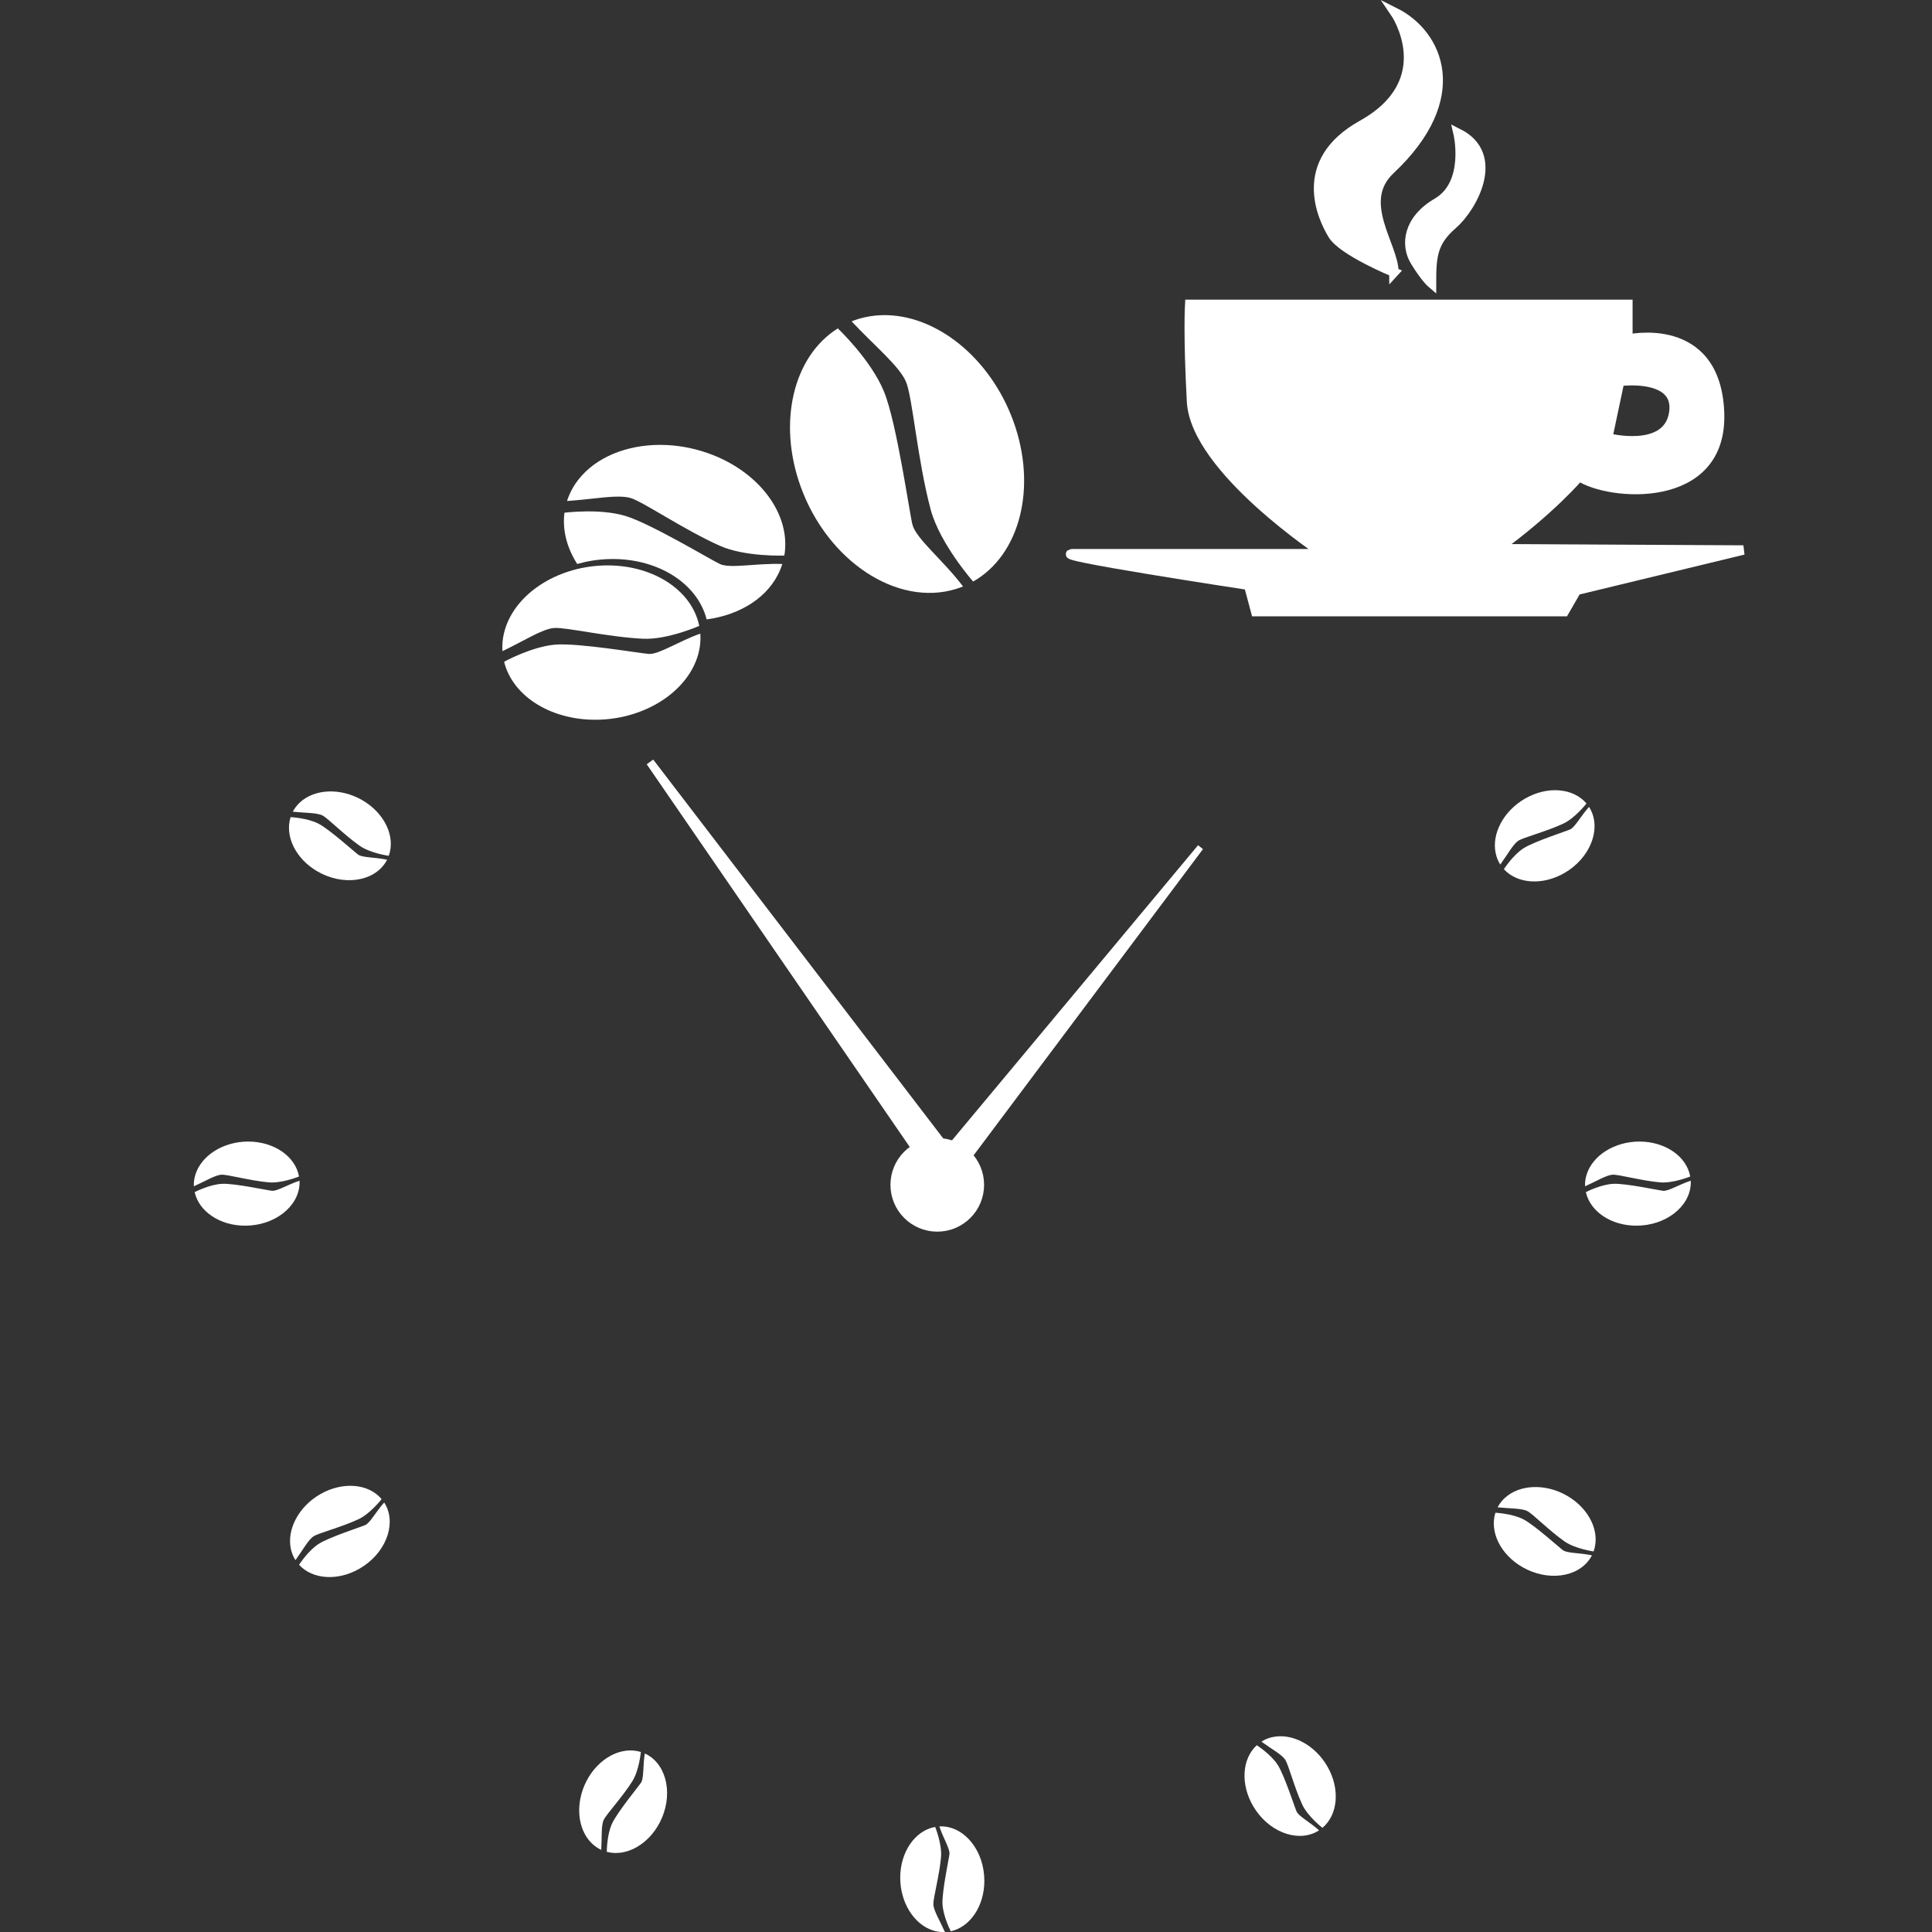 <?xml version="1.0" encoding="UTF-8" standalone="no"?>
<!-- Created with Inkscape (http://www.inkscape.org/) -->

<svg
   width="200mm"
   height="200mm"
   viewBox="0 0 200 200"
   version="1.1"
   id="svg5"
   inkscape:version="1.1.1 (3bf5ae0d25, 2021-09-20)"
   sodipodi:docname="Logo.svg"
   xmlns:inkscape="http://www.inkscape.org/namespaces/inkscape"
   xmlns:sodipodi="http://sodipodi.sourceforge.net/DTD/sodipodi-0.dtd"
   xmlns="http://www.w3.org/2000/svg"
   xmlns:svg="http://www.w3.org/2000/svg">
  <rect x="0" y="0" width="200" height="200" fill="#333333" stroke="none"/>
  <sodipodi:namedview
     id="namedview7"
     pagecolor="#505050"
     bordercolor="#eeeeee"
     borderopacity="1"
     inkscape:pageshadow="0"
     inkscape:pageopacity="0"
     inkscape:pagecheckerboard="0"
     inkscape:document-units="mm"
     showgrid="false"
     inkscape:snap-global="false"
     inkscape:zoom="0.64052329"
     inkscape:cx="369.22935"
     inkscape:cy="353.61712"
     inkscape:window-width="1280"
     inkscape:window-height="961"
     inkscape:window-x="-8"
     inkscape:window-y="-8"
     inkscape:window-maximized="1"
     inkscape:current-layer="layer1" />
  <defs
     id="defs2" />
  <g
     inkscape:label="Layer 1"
     inkscape:groupmode="layer"
     id="layer1">
    <g
       id="g12714"
       transform="matrix(3.67,0,0,3.67,-225.879,-208.776)">
      <path
         id="path1091"
         style="fill:#ffffff;fill-opacity:1;stroke:#ffffff;stroke-width:1.002;stroke-linecap:butt;stroke-linejoin:miter;stroke-miterlimit:4;stroke-dasharray:none;stroke-opacity:1"
         d="m 358.887,247.064 c 0,0 -0.195,3.121 0.195,10.342 0.39,7.221 14.051,16.197 14.051,16.197 H 346.592 c -3.588,0 18.568,3.363 18.568,3.363 l 0.752,2.805 h 32.844 l 1.309,-2.264 17.758,-4.293 -26.174,-0.139 c 5.734,-4.169 8.701,-7.701 8.701,-7.701 3.097,2.116 15.326,3.156 14.936,-6.797 -0.39,-9.953 -9.758,-7.807 -9.758,-7.807 v -3.707 z m 46.99,8.129 c 1.833,-0.012 5.02,0.399 4.529,3.461 -0.683,4.261 -7.025,2.623 -7.025,2.623 l 1.27,-6.01 c 0,0 0.509,-0.07 1.227,-0.074 z"
         transform="scale(0.265)" />
      <path
         style="fill:#ffffff;fill-opacity:1;stroke:#ffffff;stroke-width:0.265px;stroke-linecap:butt;stroke-linejoin:miter;stroke-opacity:1"
         d="m 101.926,64.878 c 0,-0.749 0.026,-1.162 0.594,-1.652 0.568,-0.491 1.385,-1.967 0.155,-2.582 0,0 0.336,1.42 -0.594,1.962 -0.821,0.479 -0.904,1.188 -0.62,1.652 0.284,0.465 0.465,0.62 0.465,0.62 z"
         id="path5222"
         sodipodi:nodetypes="cssssc" />
      <path
         style="fill:#ffffff;fill-opacity:1;stroke:#ffffff;stroke-width:0.265;stroke-linecap:butt;stroke-linejoin:miter;stroke-miterlimit:4;stroke-dasharray:none;stroke-opacity:1"
         d="m 100.867,64.569 c 0,-0.749 -1.063,-1.99 -0.103,-2.892 2.17,-2.038 1.359,-3.826 0.129,-4.441 0,0 1.319,1.922 -0.929,3.176 -1.88,1.048 -1.11,2.633 -0.826,3.098 0.284,0.465 1.73,1.058 1.73,1.058 z"
         id="path6321"
         sodipodi:nodetypes="cssssc" />
      <path
         id="path7488"
         style="fill:#ffffff;fill-opacity:1;stroke:none;stroke-width:0.297;stroke-miterlimit:4;stroke-dasharray:none;stroke-opacity:1"
         d="m 86.428,65.777 c -0.23,0.006 -0.455,0.042 -0.669,0.107 -0.064,0.02 -0.128,0.043 -0.19,0.068 0.661,0.705 1.355,1.267 1.538,1.714 0.182,0.448 0.318,2.193 0.692,3.594 0.258,0.965 1.198,2.031 1.198,2.031 1.326,-0.754 1.807,-2.659 1.138,-4.512 -0.646,-1.792 -2.189,-3.042 -3.707,-3.002 z m 0.053,2.153 c -0.367,-0.896 -1.301,-1.78 -1.301,-1.78 -1.262,0.79 -1.7,2.652 -1.05,4.458 0.759,2.104 2.718,3.399 4.376,2.894 0.07,-0.021 0.138,-0.046 0.205,-0.073 -0.546,-0.726 -1.314,-1.336 -1.424,-1.735 -0.082,-0.296 -0.439,-2.869 -0.806,-3.764 z"
         sodipodi:nodetypes="ccczscsczccccsz" />
      <path
         id="path8723"
         style="fill:#ffffff;fill-opacity:1;stroke:none;stroke-width:0.231;stroke-miterlimit:4;stroke-dasharray:none;stroke-opacity:1"
         d="m 80.184,69.436 c -0.953,-0.004 -1.826,0.344 -2.324,0.982 -0.11,0.141 -0.199,0.293 -0.265,0.454 -0.02,0.048 -0.038,0.098 -0.053,0.147 0.753,-0.051 1.435,-0.193 1.796,-0.083 0.361,0.11 1.483,0.884 2.514,1.346 0.711,0.318 1.819,0.276 1.819,0.276 0.199,-1.164 -0.715,-2.385 -2.165,-2.892 -0.438,-0.153 -0.888,-0.228 -1.321,-0.23 z m -2.126,1.877 c -0.339,0.004 -0.589,0.036 -0.589,0.036 -0.063,0.495 0.072,0.997 0.36,1.446 0.276,-0.079 0.567,-0.126 0.867,-0.137 1.363,-0.051 2.519,0.662 2.784,1.701 0.956,-0.129 1.756,-0.63 2.076,-1.404 0.022,-0.052 0.041,-0.105 0.057,-0.159 -0.709,-0.028 -1.456,0.134 -1.752,0.004 -0.219,-0.096 -1.951,-1.142 -2.674,-1.36 -0.361,-0.109 -0.791,-0.132 -1.13,-0.128 z" />
      <path
         id="path8725"
         style="fill:#ffffff;fill-opacity:1;stroke:none;stroke-width:0.205;stroke-miterlimit:4;stroke-dasharray:none;stroke-opacity:1"
         d="m 75.789,74.65 c -0.045,0.153 -0.07,0.309 -0.073,0.464 -6.99e-4,0.047 5.33e-4,0.093 0.004,0.14 0.605,-0.287 1.122,-0.627 1.455,-0.653 0.333,-0.026 1.507,0.254 2.507,0.303 0.689,0.034 1.589,-0.362 1.589,-0.362 -0.211,-1.034 -1.358,-1.754 -2.718,-1.704 -1.314,0.048 -2.465,0.802 -2.764,1.812 z m 1.425,0.42 c -0.666,0.053 -1.447,0.483 -1.447,0.483 0.248,1 1.377,1.682 2.701,1.634 1.543,-0.056 2.813,-1.075 2.837,-2.276 9.74e-4,-0.05 -3.4e-4,-0.101 -0.004,-0.151 -0.593,0.207 -1.158,0.585 -1.444,0.573 -0.211,-0.009 -1.977,-0.316 -2.643,-0.263 z"
         sodipodi:nodetypes="ccczscsczccccsz" />
      <circle
         style="opacity:1;fill:#ffffff;fill-opacity:1;stroke:#ffffff;stroke-width:0.265;stroke-miterlimit:4;stroke-dasharray:none;stroke-opacity:1"
         id="path11247"
         cx="87.985"
         cy="90.308"
         r="1.188" />
      <path
         style="fill:#ffffff;fill-opacity:1;stroke:#ffffff;stroke-width:0.226px;stroke-linecap:butt;stroke-linejoin:miter;stroke-opacity:1"
         d="M 88.089,90.321 79.883,78.381 88.723,89.929 Z"
         id="path11403"
         inkscape:transform-center-x="3.9776536"
         inkscape:transform-center-y="-5.9574895" />
      <path
         style="fill:#ffffff;fill-opacity:1;stroke:#ffffff;stroke-width:0.177px;stroke-linecap:butt;stroke-linejoin:miter;stroke-opacity:1"
         d="m 88.175,89.461 7.234,-8.676 -6.781,9.053 z"
         id="path11587"
         inkscape:transform-center-x="-3.5616501"
         inkscape:transform-center-y="-4.2870909" />
      <g
         id="g11887"
         style="fill:#ffffff;fill-opacity:1">
        <path
           id="path11795"
           style="fill:#ffffff;fill-opacity:1;stroke:none;stroke-width:0.111;stroke-miterlimit:4;stroke-dasharray:none;stroke-opacity:1"
           d="m 67.059,90.021 c -0.026,0.083 -0.04,0.167 -0.044,0.252 -8.53e-4,0.025 -7.02e-4,0.051 4.96e-4,0.076 0.325,-0.145 0.604,-0.32 0.782,-0.327 0.178,-0.007 0.801,0.169 1.333,0.216 0.367,0.032 0.851,-0.165 0.851,-0.165 -0.101,-0.569 -0.705,-0.985 -1.431,-0.986 -0.701,-5.69e-4 -1.322,0.388 -1.492,0.933 z m 0.755,0.258 c -0.356,0.016 -0.776,0.234 -0.776,0.234 0.122,0.551 0.716,0.947 1.423,0.947 0.823,5.72e-4 1.511,-0.53 1.536,-1.186 0.001,-0.028 8.53e-4,-0.055 -4.87e-4,-0.082 -0.318,0.101 -0.624,0.296 -0.776,0.284 -0.113,-0.009 -1.05,-0.213 -1.406,-0.197 z"
           sodipodi:nodetypes="ccczscsczccccsz" />
        <path
           id="path11883"
           style="fill:#ffffff;fill-opacity:1;stroke:none;stroke-width:0.111;stroke-miterlimit:4;stroke-dasharray:none;stroke-opacity:1"
           d="m 106.301,90.021 c -0.026,0.083 -0.041,0.167 -0.044,0.252 -8.6e-4,0.025 -7.1e-4,0.051 4.9e-4,0.076 0.325,-0.145 0.604,-0.32 0.782,-0.327 0.178,-0.007 0.801,0.169 1.333,0.216 0.367,0.032 0.851,-0.165 0.851,-0.165 -0.101,-0.569 -0.705,-0.985 -1.431,-0.986 -0.701,-5.69e-4 -1.322,0.388 -1.492,0.933 z m 0.755,0.258 c -0.356,0.016 -0.776,0.234 -0.776,0.234 0.122,0.551 0.716,0.947 1.423,0.947 0.823,5.72e-4 1.511,-0.53 1.536,-1.186 10e-4,-0.028 8.5e-4,-0.055 -4.9e-4,-0.082 -0.318,0.101 -0.624,0.296 -0.776,0.284 -0.113,-0.009 -1.05,-0.213 -1.406,-0.197 z"
           sodipodi:nodetypes="ccczscsczccccsz" />
      </g>
      <g
         id="g11981"
         transform="rotate(30,88.127,90.274)"
         style="fill:#ffffff;fill-opacity:1">
        <path
           id="path11977"
           style="fill:#ffffff;fill-opacity:1;stroke:none;stroke-width:0.111;stroke-miterlimit:4;stroke-dasharray:none;stroke-opacity:1"
           d="m 67.059,90.021 c -0.026,0.083 -0.04,0.167 -0.044,0.252 -8.53e-4,0.025 -7.02e-4,0.051 4.96e-4,0.076 0.325,-0.145 0.604,-0.32 0.782,-0.327 0.178,-0.007 0.801,0.169 1.333,0.216 0.367,0.032 0.851,-0.165 0.851,-0.165 -0.101,-0.569 -0.705,-0.985 -1.431,-0.986 -0.701,-5.69e-4 -1.322,0.388 -1.492,0.933 z m 0.755,0.258 c -0.356,0.016 -0.776,0.234 -0.776,0.234 0.122,0.551 0.716,0.947 1.423,0.947 0.823,5.72e-4 1.511,-0.53 1.536,-1.186 0.001,-0.028 8.53e-4,-0.055 -4.87e-4,-0.082 -0.318,0.101 -0.624,0.296 -0.776,0.284 -0.113,-0.009 -1.05,-0.213 -1.406,-0.197 z"
           sodipodi:nodetypes="ccczscsczccccsz" />
        <path
           id="path11979"
           style="fill:#ffffff;fill-opacity:1;stroke:none;stroke-width:0.111;stroke-miterlimit:4;stroke-dasharray:none;stroke-opacity:1"
           d="m 106.301,90.021 c -0.026,0.083 -0.041,0.167 -0.044,0.252 -8.6e-4,0.025 -7.1e-4,0.051 4.9e-4,0.076 0.325,-0.145 0.604,-0.32 0.782,-0.327 0.178,-0.007 0.801,0.169 1.333,0.216 0.367,0.032 0.851,-0.165 0.851,-0.165 -0.101,-0.569 -0.705,-0.985 -1.431,-0.986 -0.701,-5.69e-4 -1.322,0.388 -1.492,0.933 z m 0.755,0.258 c -0.356,0.016 -0.776,0.234 -0.776,0.234 0.122,0.551 0.716,0.947 1.423,0.947 0.823,5.72e-4 1.511,-0.53 1.536,-1.186 10e-4,-0.028 8.5e-4,-0.055 -4.9e-4,-0.082 -0.318,0.101 -0.624,0.296 -0.776,0.284 -0.113,-0.009 -1.05,-0.213 -1.406,-0.197 z"
           sodipodi:nodetypes="ccczscsczccccsz" />
      </g>
      <path
         id="path11985"
         style="fill:#ffffff;fill-opacity:1;stroke:none;stroke-width:0.111;stroke-miterlimit:4;stroke-dasharray:none;stroke-opacity:1"
         d="m 97.434,105.887 c -0.085,0.019 -0.165,0.049 -0.24,0.088 -0.023,0.012 -0.045,0.025 -0.066,0.039 0.288,0.209 0.579,0.364 0.674,0.514 0.095,0.15 0.254,0.778 0.479,1.263 0.155,0.334 0.569,0.654 0.569,0.654 0.442,-0.372 0.501,-1.104 0.139,-1.732 -0.35,-0.607 -0.997,-0.951 -1.555,-0.826 z m 0.154,0.783 c -0.191,-0.3 -0.591,-0.555 -0.591,-0.555 -0.416,0.381 -0.462,1.093 -0.109,1.706 0.411,0.713 1.215,1.043 1.795,0.737 0.024,-0.013 0.048,-0.027 0.071,-0.042 -0.247,-0.225 -0.568,-0.392 -0.633,-0.53 -0.049,-0.102 -0.341,-1.016 -0.532,-1.316 z"
         sodipodi:nodetypes="ccczscsczccccsz" />
      <g
         id="g12075"
         transform="rotate(-30,88.127,90.274)"
         style="fill:#ffffff;fill-opacity:1">
        <path
           id="path12071"
           style="fill:#ffffff;fill-opacity:1;stroke:none;stroke-width:0.111;stroke-miterlimit:4;stroke-dasharray:none;stroke-opacity:1"
           d="m 67.059,90.021 c -0.026,0.083 -0.04,0.167 -0.044,0.252 -8.53e-4,0.025 -7.02e-4,0.051 4.96e-4,0.076 0.325,-0.145 0.604,-0.32 0.782,-0.327 0.178,-0.007 0.801,0.169 1.333,0.216 0.367,0.032 0.851,-0.165 0.851,-0.165 -0.101,-0.569 -0.705,-0.985 -1.431,-0.986 -0.701,-5.69e-4 -1.322,0.388 -1.492,0.933 z m 0.755,0.258 c -0.356,0.016 -0.776,0.234 -0.776,0.234 0.122,0.551 0.716,0.947 1.423,0.947 0.823,5.72e-4 1.511,-0.53 1.536,-1.186 0.001,-0.028 8.53e-4,-0.055 -4.87e-4,-0.082 -0.318,0.101 -0.624,0.296 -0.776,0.284 -0.113,-0.009 -1.05,-0.213 -1.406,-0.197 z"
           sodipodi:nodetypes="ccczscsczccccsz" />
        <path
           id="path12073"
           style="fill:#ffffff;fill-opacity:1;stroke:none;stroke-width:0.111;stroke-miterlimit:4;stroke-dasharray:none;stroke-opacity:1"
           d="m 106.301,90.021 c -0.026,0.083 -0.041,0.167 -0.044,0.252 -8.6e-4,0.025 -7.1e-4,0.051 4.9e-4,0.076 0.325,-0.145 0.604,-0.32 0.782,-0.327 0.178,-0.007 0.801,0.169 1.333,0.216 0.367,0.032 0.851,-0.165 0.851,-0.165 -0.101,-0.569 -0.705,-0.985 -1.431,-0.986 -0.701,-5.69e-4 -1.322,0.388 -1.492,0.933 z m 0.755,0.258 c -0.356,0.016 -0.776,0.234 -0.776,0.234 0.122,0.551 0.716,0.947 1.423,0.947 0.823,5.72e-4 1.511,-0.53 1.536,-1.186 10e-4,-0.028 8.5e-4,-0.055 -4.9e-4,-0.082 -0.318,0.101 -0.624,0.296 -0.776,0.284 -0.113,-0.009 -1.05,-0.213 -1.406,-0.197 z"
           sodipodi:nodetypes="ccczscsczccccsz" />
      </g>
      <path
         id="path12077"
         style="fill:#ffffff;fill-opacity:1;stroke:none;stroke-width:0.111;stroke-miterlimit:4;stroke-dasharray:none;stroke-opacity:1"
         d="m 78.235,108.877 c 0.062,0.061 0.13,0.113 0.204,0.155 0.022,0.013 0.045,0.024 0.068,0.035 0.021,-0.355 -0.007,-0.684 0.069,-0.845 0.075,-0.161 0.518,-0.634 0.804,-1.085 0.197,-0.311 0.244,-0.832 0.244,-0.832 -0.552,-0.171 -1.199,0.174 -1.533,0.819 -0.322,0.623 -0.262,1.353 0.144,1.754 z m 0.576,-0.552 c -0.149,0.323 -0.148,0.797 -0.148,0.797 0.546,0.145 1.17,-0.202 1.495,-0.829 0.378,-0.731 0.222,-1.586 -0.349,-1.909 -0.024,-0.013 -0.048,-0.026 -0.073,-0.037 -0.056,0.329 -0.023,0.69 -0.104,0.819 -0.06,0.096 -0.671,0.835 -0.821,1.159 z"
         sodipodi:nodetypes="ccczscsczccccsz" />
      <path
         id="path12165"
         style="fill:#ffffff;fill-opacity:1;stroke:none;stroke-width:0.111;stroke-miterlimit:4;stroke-dasharray:none;stroke-opacity:1"
         d="m 87.874,111.342 c 0.083,0.026 0.167,0.04 0.252,0.044 0.025,8.5e-4 0.051,7e-4 0.076,-5e-4 -0.145,-0.325 -0.32,-0.604 -0.327,-0.782 -0.007,-0.178 0.169,-0.801 0.216,-1.333 0.032,-0.367 -0.165,-0.851 -0.165,-0.851 -0.569,0.101 -0.985,0.705 -0.986,1.431 -5.69e-4,0.701 0.388,1.322 0.933,1.492 z m 0.258,-0.755 c 0.016,0.356 0.234,0.776 0.234,0.776 0.551,-0.122 0.947,-0.716 0.947,-1.423 5.72e-4,-0.823 -0.53,-1.511 -1.186,-1.536 -0.028,-10e-4 -0.055,-8.6e-4 -0.082,4.8e-4 0.101,0.318 0.296,0.624 0.284,0.776 -0.009,0.113 -0.213,1.05 -0.197,1.406 z"
         sodipodi:nodetypes="ccczscsczccccsz" />
    </g>
  </g>
</svg>
